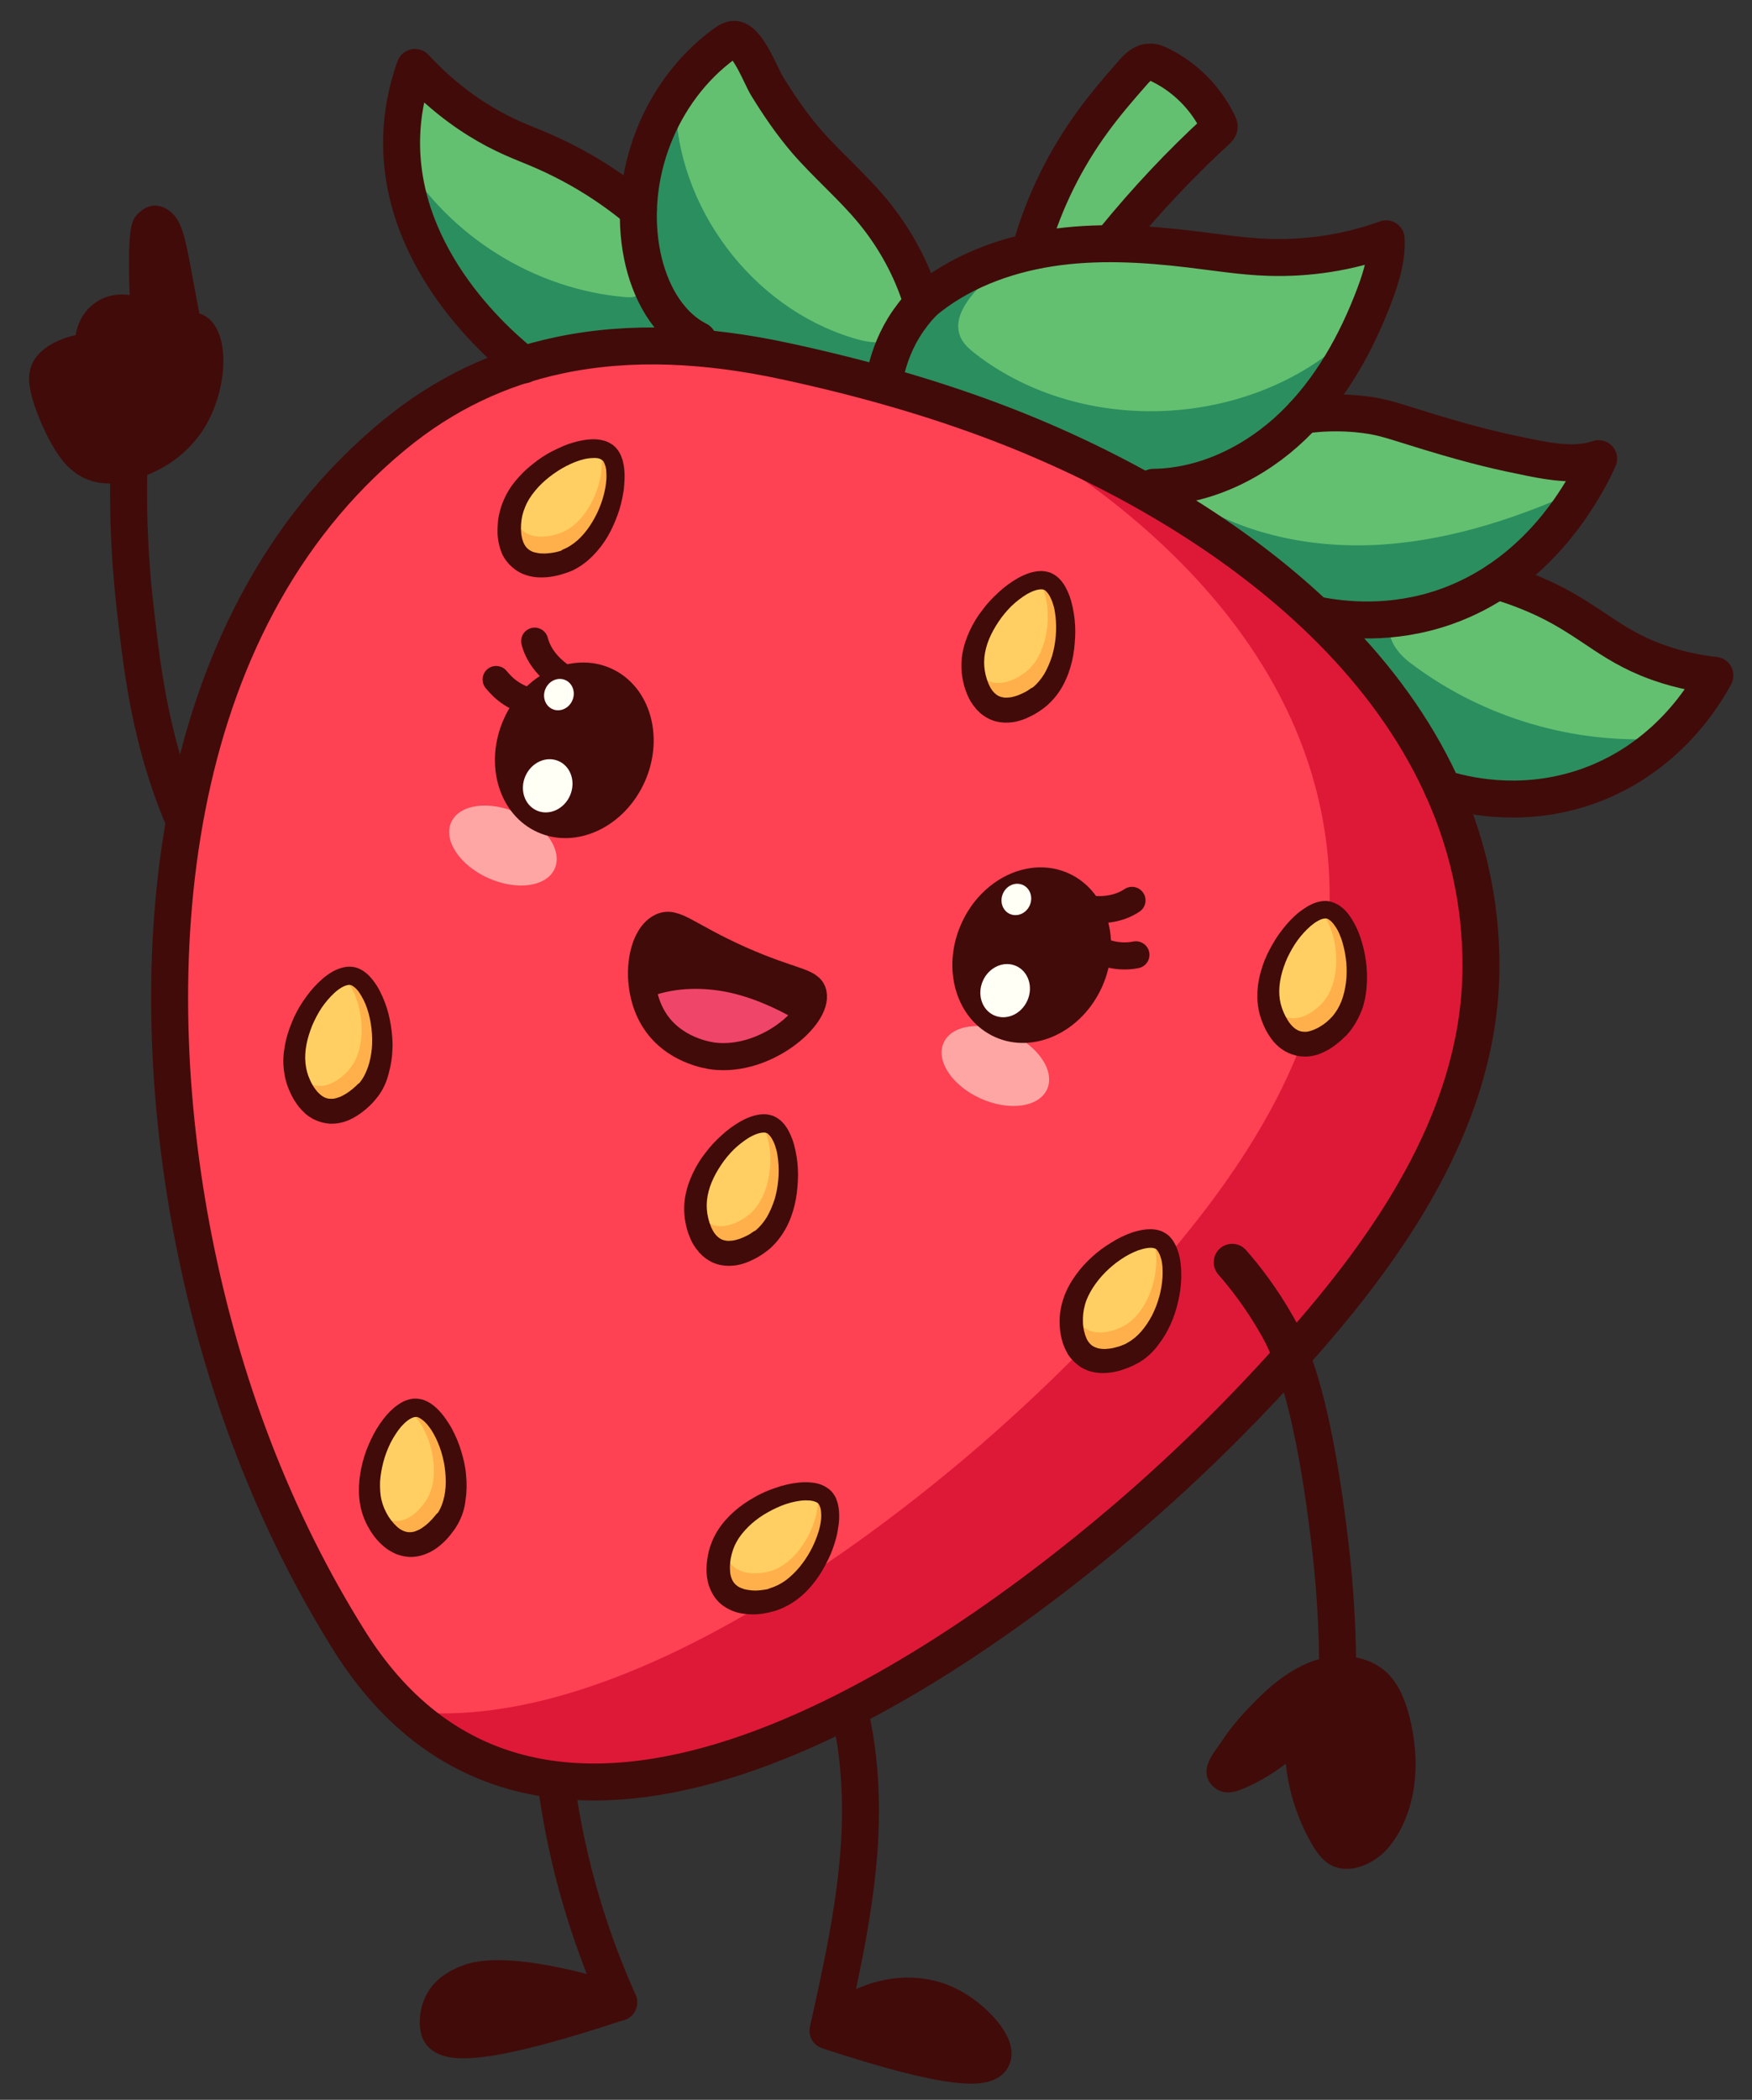 <?xml version="1.0" encoding="utf-8"?>
<!-- Generator: Adobe Illustrator 23.0.3, SVG Export Plug-In . SVG Version: 6.00 Build 0)  -->
<svg version="1.1" id="Layer_1" xmlns="http://www.w3.org/2000/svg" xmlns:xlink="http://www.w3.org/1999/xlink" x="0px" y="0px"
	 viewBox="0 0 850 1018.2" style="enable-background:new 0 0 850 1018.2;" xml:space="preserve">
<rect x="0" y="0" width="850" height="1018.2" fill="#333333" stroke="none"/>
<style type="text/css">
	.st0{fill:none;stroke:#410B09;stroke-width:17.925;stroke-linecap:round;stroke-linejoin:round;stroke-miterlimit:10;}
	.st1{fill:#410B09;}
	.st2{fill:#63C070;}
	.st3{opacity:0.74;fill:#177D59;}
	.st4{fill:#FE4153;}
	.st5{opacity:0.74;fill:#D30B2F;}
	.st6{fill:#FFCF63;}
	.st7{fill:#FFB04A;}
	.st8{fill:none;stroke:#410B09;stroke-width:13.135;stroke-linecap:round;stroke-linejoin:round;stroke-miterlimit:10;}
	.st9{fill:#FEA6A4;}
	.st10{fill:#FFFFF6;}
	.st11{fill:#EF4568;}
</style>
<g>
	<path class="st0" d="M142.9,479.1c-23.8-25.1-38.2-49.2-46.9-66.8C73.9,368.2,69.4,328.6,65.5,294c-3.7-32.8-3.5-60.5-2.5-80.4"/>
	<path class="st1" d="M98.5,208.5c12-18.6,13.5-46.4,2-54.6c-1.5-1.1-2.9-1.6-3.8-1.9c-1.7-8.9-3.1-16.6-4-21.5
		c-3-15.8-4.6-24-10.7-28.4c-1-0.7-3.3-2.3-6.5-2.4c-4.6-0.1-8,3.2-9,4.4c-2.7,2.9-3.9,6.8-3.9,23.6c0,5.7,0.1,10.8,0.3,15.4
		c-1.8-0.3-9.1-1.3-16.1,3.3c-8.5,5.5-9.9,14.8-10.1,16.1c-2,0.4-17.9,3.9-21.7,15.5c-1.8,5.5-0.7,11.1,1.8,18.8
		c1.9,5.5,4.2,10.9,6.9,16.1c4.1,7.7,8.6,14.3,15.9,18.3c15.8,8.6,35.5-2.4,39.5-4.6C90.6,220.2,96.7,211.2,98.5,208.5z"/>
	<path class="st1" d="M220.1,982.4c6.6,3.3,14.4,3.8,21.8,3.8c11.5,0,23-0.9,34.3-3.2c4.9-1,9.7-1.9,14-4.5c2.1-1.3,7.1-3.8,6.2-7
		c-0.2-0.8-0.9-1.5-1.6-2c-3.6-2.6-8.4-3.8-12.7-4.8c-5.4-1.3-10.9-2.4-16.4-3.2c-9.4-1.2-18.8-1.1-28.3-1.1c-2.4,0-4.9,0-7.2,0.6
		c-3.8,0.9-7.2,3.1-10,5.8c-2.6,2.5-4.8,5.6-5,9.1c-0.1,1.2,0.1,2.5,0.9,3.5c0.5,0.8,1.4,1.3,2.2,1.8
		C218.8,981.7,219.5,982.1,220.1,982.4z"/>
	<path class="st1" d="M460.5,972.6c11.9,6.1,23.9,19.4,20.8,25.4c-1.7,3.3-7,3.4-10.2,3.4c-10.5,0-21.2-2.7-31.3-5.3
		c-5.9-1.5-11.7-3.1-17.5-4.9c-3.5-1-7-2.1-10.4-3.2c-1.8-0.6-3.6-1.2-5.5-1.7c-1.2-0.4-3.3-0.5-3.4-2.1c-0.1-1.7,3.4-3.7,4.6-4.6
		c3.7-2.8,7.8-5.3,12.1-7.1c8-3.5,16.9-5.1,25.6-4.2C450.6,968.8,455.8,970.2,460.5,972.6z"/>
	<path class="st0" d="M266.4,801.6c-0.6,23,0.6,52.5,7.2,85.9c6.7,34.1,17.1,62.2,26.6,83.5c-2.5-0.8-53.3-17.5-73.2-9.3
		c-2.9,1.2-9.1,3.7-12.3,9.9c-2.5,4.9-2.6,11-1.2,13.7c3.4,6.3,22.5,6.9,86.7-14.4"/>
	<path class="st0" d="M403.3,803.2c12.4,28.2,15.5,59.8,13.7,90.5c-1.9,30.8-8.6,61-15.3,91c17.1-16.8,40.8-21.3,58.8-12.1
		c11.9,6.1,23.9,19.4,20.8,25.4c-2.8,5.3-18.5,6.8-79.6-13.3"/>
	<path class="st2" d="M799.4,319.2c-23.4-9.6-44.2-31.4-70.5-32.6c-0.6,0-1.2-0.1-1.6-0.4c-0.9-0.8-0.2-2.2,0.5-3.2
		c0.9-1.3,1.7-2.6,2.4-3.9c21.9-15.8,33.8-35.6,37.9-42.4c3.5-5.8,5.9-10.8,7.4-14.2c-10.6,3.6-22.2,1.7-33.2-0.5
		c-13.9-2.8-25.8-5.4-49.2-12.5c-17.1-5.2-21.1-7.1-30.9-8.3c-1.8-0.2-3.5-0.4-5.1-0.5c-6.6-1.6-13.3-3.1-19.9-4.7
		c13-15.6,22.7-34,29.8-53.1c3.2-8.6,6-17.7,5.5-26.9c-18.2,6.5-37.6,9.6-56.9,9c-12.8-0.4-25.5-2.4-38.3-4
		c-12.3-1.5-24.8-2.5-37.2-2.6c4-6,8.2-11.9,13.1-17.5C565,87.6,577.3,74.9,590.4,63c0.4-0.4,0.9-0.9,1-1.5c0.1-0.5-0.1-1-0.4-1.5
		c-5.8-12.2-15.8-22.4-27.9-28.4c-1.7-0.8-3.5-1.6-5.3-1.6c-3.6,0.1-6.3,3-8.7,5.6c-6.6,7.5-13.1,15.1-19,23.2
		c-9.7,13.3-17.7,27.8-23.8,43c-2.8,7.1-5.5,13.8-8.8,20.7c-18.3,4.3-35.8,12.2-50.1,24.4c-5-16.3-13.2-31.5-24-44.6
		c-10-12.1-22.2-22.3-32.4-34.2c-7.2-8.3-13.3-17.4-19-26.7c-2.9-4.8-9.7-23-16.1-22.4c-1.6,0.2-3.1,1.1-4.4,2.1
		c-24.6,17.9-39.9,47.4-41.7,77.6c-0.4-0.2-0.9-0.4-1.3-0.5c-12.6-5-22.8-14-35-20.3c-14.2-7.2-21-8.6-33-14.9
		c-10.2-5.4-24.4-14.5-39.2-30.4c-4.5,12.6-6.1,23.8-6.4,33c-2.1,61.2,49.8,103.7,59.3,111.2l445.8,205.4c9.9,3.1,36.4,9.9,67.4,0
		c41.7-13.4,60.7-47.3,64.7-54.8C817.6,325.8,806.7,322.2,799.4,319.2z"/>
	<path class="st3" d="M800.6,358.4c-41.6,1.4-83.6-11.9-116.7-37.2c-6.2-4.7-12.6-13.2-7.9-19.5c2.1-2.8,5.7-3.8,9-4.8
		c33.9-10.3,64.2-32,84.7-60.9c-31.1,14.4-64.1,25.6-98.3,28c-34.2,2.4-69.7-4.7-97.8-24.2c31.4-20.3,59.1-46.4,81-76.7
		c-48.1,44.8-129.1,48.7-181.2,8.6c-2.8-2.2-5.7-4.6-7.2-7.8c-4.6-9.6,3.8-20,11.6-27.3c-12.2,7.9-24.4,15.8-36.6,23.6
		c-3.1,2-6.3,4.1-9.9,5.1c-5.8,1.6-12.1,0.3-17.8-1.5c-48.8-14.9-85.2-63.5-85.8-114.5c-14.5,26.4-20.5,57.3-17,87.2
		c0.3,2.2,0.4,4.8-1.2,6.4c-1.4,1.4-3.6,1.3-5.6,1.2c-44.2-3.5-86-29.5-108.7-67.6c4.9,25.8,11.5,47.3,27.8,68.5
		c7.6,9.9,19.3,26.2,31.1,31.6c0.1,0.1,445.8,205.4,445.8,205.4c9.9,3.1,36.4,9.9,67.4,0c14.9-4.8,31.3-14.6,43.5-24.4
		C807.5,358.1,804,358.3,800.6,358.4z"/>
	<path class="st4" d="M271.2,172.3c-28.5,6-55.5,18.4-80.4,39C79.2,303.5,67.9,469.4,94.1,601.7c13.6,68.6,38.4,135.1,75.7,194.4
		C263,943.7,452,816.7,545.1,737.4c31.7-27,61.3-56.4,88.6-87.7c44-50.3,84.4-111,84.8-180.3c0.8-129.8-117-217.6-226.5-261.3
		c-35.9-14.3-73.5-24.9-111.2-33C343.1,167,306.1,164.9,271.2,172.3z"/>
	<path class="st5" d="M718.6,469.4c0.8-129.8-117-217.6-226.5-261.3c-4.8-1.9-9.7-3.8-14.6-5.6c89,48.8,168.3,127,167.6,233.6
		c-0.4,69.3-40.8,130-84.8,180.3c-27.4,31.3-57,60.7-88.6,87.7c-65.9,56.2-180,136.3-274.1,125.8c99.1,91.1,262.9-20.4,347.5-92.5
		c31.7-27,61.3-56.4,88.6-87.7C677.7,599.3,718.1,538.6,718.6,469.4z"/>
	<g>
		<g>
			<path class="st6" d="M275.2,271.6c-0.6,0.3-14.8,6.1-23.1-1.2c-7.5-6.7-4.6-19.7-4.2-21.4c5.2-21.9,37.6-37.1,46.9-29.5
				C304.3,227.2,295.9,262.8,275.2,271.6z"/>
			<path class="st7" d="M294.9,219.6c-1.1-0.9-2.5-1.5-4.1-1.7c4.2,9.6-2.9,33.8-18.2,40.3c-0.5,0.2-12.3,5.1-19.1-1
				c-3.7-3.3-4.3-8.3-4.2-12.2c-0.5,1.3-1,2.7-1.3,4.1c-0.4,1.7-3.3,14.6,4.2,21.4c8.2,7.4,22.5,1.5,23.1,1.2
				C295.9,262.8,304.3,227.2,294.9,219.6z"/>
			<g>
				<path class="st1" d="M277.4,276.8l-0.8,0.3l-0.7,0.3c-0.5,0.2-1,0.3-1.5,0.5c-1,0.3-1.9,0.6-2.9,0.9c-2,0.5-4,0.9-6.2,1.1
					c-2.2,0.1-4.4,0.2-6.7-0.2c-2.3-0.4-4.7-1.1-6.9-2.4c-2.2-1.2-4.2-3-5.8-5c-0.4-0.5-0.7-1-1.1-1.5l-0.9-1.6
					c-0.3-0.5-0.5-1.1-0.7-1.7c-0.2-0.6-0.5-1.1-0.6-1.7c-0.7-2.2-1-4.4-1.2-6.6c-0.1-2.2,0-4.2,0.2-6.3c0.4-4,1.7-8.3,3.5-12
					c1.8-3.7,4.2-7,6.9-9.9c2.6-2.9,5.6-5.4,8.7-7.7c3.1-2.3,6.4-4.2,9.9-5.8c3.5-1.7,7.1-3,11.1-3.8c2-0.4,4-0.7,6.2-0.7
					c2.2,0,4.5,0.3,6.9,1.3c0.6,0.3,1.2,0.6,1.8,1l0.9,0.6c0.3,0.2,0.5,0.5,0.8,0.7c0.5,0.5,1,1,1.4,1.6c0.4,0.5,0.7,1.1,1,1.6
					c1.2,2.2,1.7,4.4,2,6.5c0.3,2.1,0.4,4.1,0.3,6.1c-0.1,2-0.2,3.9-0.5,5.9c-0.6,3.8-1.5,7.6-2.8,11.2c-1.3,3.6-2.9,7.2-4.8,10.5
					c-2,3.4-4.4,6.6-7.2,9.4C284.8,272.4,281.3,275,277.4,276.8z M273,266.5c2.6-1,5-2.6,7.3-4.6c2.2-2,4.2-4.4,6-7.1
					c3.5-5.3,6.1-11.5,7.3-17.8c0.3-1.6,0.5-3.2,0.6-4.7c0.1-1.6,0-3.1-0.1-4.5c-0.2-1.4-0.6-2.7-1.1-3.6c-0.1-0.2-0.2-0.5-0.4-0.6
					c-0.1-0.2-0.2-0.4-0.4-0.4c-0.1-0.1-0.1-0.1-0.2-0.2c-0.1,0-0.2-0.1-0.2-0.1c-0.1-0.1-0.3-0.2-0.5-0.3c-0.8-0.4-2.1-0.6-3.4-0.5
					c-1.4,0-2.9,0.2-4.3,0.5c-3,0.7-6,1.9-8.9,3.4c-2.9,1.5-5.6,3.3-8.2,5.3c-2.5,2-4.9,4.2-6.9,6.7c-2,2.4-3.7,5-4.8,7.8
					c-1.2,2.8-1.8,5.4-2,8.5c-0.2,3,0.1,5.9,0.9,8.1c0.8,2.3,2.1,3.8,3.8,4.7c0.8,0.5,1.9,0.8,3.1,1c1.2,0.3,2.5,0.3,3.9,0.3
					c1.4-0.1,2.9-0.2,4.3-0.5c0.7-0.1,1.5-0.3,2.2-0.5c0.4-0.1,0.7-0.2,1.1-0.3L273,266.5z"/>
			</g>
		</g>
		<g>
			<path class="st6" d="M217.3,736.3c-0.3,0.6-8.3,13.7-19.3,12.7c-10.1-0.9-15.4-13.1-16.1-14.7c-8.8-20.7,8.2-52.2,20.3-51.6
				C214.3,683.3,228.7,716.9,217.3,736.3z"/>
			<path class="st7" d="M202.2,682.7c-1.4-0.1-2.9,0.3-4.4,1.1c9.1,5.2,17.7,28.9,9.3,43.2c-0.3,0.5-6.8,11.4-15.9,10.5
				c-4.9-0.5-8.4-4.1-10.6-7.3c0.4,1.4,0.8,2.8,1.4,4.1c0.7,1.6,6,13.7,16.1,14.7c11,1,19-12.1,19.3-12.7
				C228.7,716.9,214.3,683.3,202.2,682.7z"/>
			<g>
				<path class="st1" d="M222.1,739.1l-0.5,0.8l-0.4,0.7c-0.3,0.4-0.6,0.9-0.9,1.3c-0.6,0.8-1.2,1.6-1.8,2.4
					c-1.3,1.6-2.7,3.1-4.3,4.5c-1.6,1.4-3.4,2.7-5.5,3.8c-2.1,1-4.4,1.9-7,2.2c-2.5,0.4-5.2,0.1-7.6-0.6c-0.6-0.2-1.2-0.4-1.8-0.6
					l-1.7-0.8c-0.6-0.3-1.1-0.6-1.6-0.9c-0.5-0.3-1-0.6-1.5-1c-1.9-1.4-3.5-3-4.9-4.6c-1.4-1.7-2.6-3.4-3.6-5.2
					c-2.1-3.5-3.6-7.7-4.3-11.7c-0.7-4.1-0.7-8.1-0.3-12c0.4-3.9,1.3-7.7,2.4-11.4c1.2-3.7,2.7-7.2,4.5-10.6c1.8-3.4,4-6.6,6.6-9.6
					c1.4-1.5,2.8-2.9,4.6-4.2c1.7-1.3,3.8-2.5,6.4-3.1c0.7-0.1,1.3-0.3,2-0.3l1.1,0c0.4,0,0.7,0.1,1.1,0.1c0.7,0.1,1.4,0.3,2,0.4
					c0.7,0.2,1.2,0.5,1.8,0.7c2.3,1.1,4,2.5,5.5,4c1.5,1.5,2.8,3.1,3.9,4.7c1.1,1.6,2.2,3.3,3.1,5c1.8,3.4,3.3,7,4.4,10.7
					c1.1,3.7,2,7.4,2.3,11.3c0.4,3.9,0.4,7.9-0.2,11.9C225.5,731.3,224.2,735.3,222.1,739.1z M212.5,733.5c1.5-2.4,2.5-5.1,3.1-8.1
					c0.6-3,0.8-6.1,0.6-9.3c-0.3-6.4-1.9-12.9-4.7-18.7c-0.7-1.4-1.5-2.9-2.3-4.1c-0.9-1.3-1.8-2.5-2.8-3.5c-1-1-2.1-1.8-3-2.3
					c-0.2-0.1-0.5-0.2-0.7-0.3c-0.2-0.1-0.4-0.1-0.6-0.1c-0.1,0-0.2,0-0.3,0c-0.1,0-0.2,0-0.3,0c-0.2,0-0.4,0.1-0.6,0.1
					c-0.9,0.2-2,0.8-3.1,1.6c-1.1,0.8-2.2,1.9-3.2,3c-2,2.4-3.7,5.1-5.2,8c-1.4,2.9-2.6,6-3.4,9.1c-0.8,3.1-1.4,6.3-1.6,9.4
					c-0.1,3.1,0,6.2,0.7,9.1c0.7,2.9,1.8,5.4,3.4,8c1.6,2.5,3.6,4.7,5.5,6c2,1.3,3.9,1.8,5.9,1.5c1-0.1,2-0.5,3.1-1
					c1.1-0.5,2.2-1.3,3.3-2.1c1.1-0.9,2.2-1.9,3.2-3c0.5-0.6,1-1.1,1.5-1.7c0.2-0.3,0.5-0.6,0.7-0.9L212.5,733.5z"/>
			</g>
		</g>
		<g>
			<path class="st6" d="M504.7,337.5c-0.5,0.4-12.3,10.2-22.4,5.6c-9.2-4.2-10.3-17.5-10.4-19.2c-1.5-22.5,25-46.5,36.1-42
				C519.3,286.5,521.8,323,504.7,337.5z"/>
			<path class="st7" d="M508.1,282c-1.3-0.5-2.8-0.6-4.5-0.4c6.9,7.9,7.2,33.1-5.5,43.9c-0.4,0.3-10.2,8.5-18.5,4.7
				c-4.5-2-6.6-6.7-7.6-10.4c-0.1,1.4-0.1,2.9,0,4.3c0.1,1.7,1.2,15,10.4,19.2c10,4.6,21.9-5.2,22.4-5.6
				C521.8,323,519.3,286.5,508.1,282z"/>
			<g>
				<path class="st1" d="M508.3,341.8l-0.7,0.6l-0.6,0.5c-0.4,0.3-0.8,0.6-1.2,0.9c-0.8,0.6-1.7,1.2-2.5,1.7c-1.7,1.1-3.6,2-5.6,2.9
					c-2,0.8-4.1,1.5-6.4,1.8c-2.3,0.3-4.8,0.3-7.3-0.2c-2.5-0.5-4.9-1.6-7-3.1c-0.5-0.4-1-0.8-1.5-1.2l-1.3-1.3
					c-0.5-0.4-0.8-0.9-1.2-1.4c-0.4-0.5-0.8-0.9-1.1-1.4c-1.4-1.9-2.3-3.9-3.1-6c-0.8-2-1.3-4-1.7-6c-0.8-3.9-0.9-8.4-0.2-12.5
					c0.7-4.1,2-7.9,3.7-11.5c1.7-3.6,3.7-6.9,6.1-9.9c2.3-3.1,4.9-5.9,7.8-8.5c2.8-2.6,5.9-4.9,9.4-6.9c1.8-1,3.6-1.8,5.7-2.5
					c2.1-0.6,4.4-1.1,7-0.8c0.7,0.1,1.3,0.2,2,0.4l1,0.3c0.3,0.1,0.6,0.3,1,0.5c0.7,0.3,1.2,0.7,1.8,1.1c0.6,0.4,1,0.8,1.5,1.3
					c1.8,1.8,2.9,3.7,3.8,5.6c0.9,1.9,1.6,3.8,2.1,5.7c0.5,1.9,0.9,3.8,1.2,5.7c0.6,3.8,0.8,7.7,0.6,11.5c-0.2,3.8-0.6,7.7-1.5,11.5
					c-0.9,3.8-2.2,7.6-4.1,11.2C514.1,335.5,511.5,338.9,508.3,341.8z M501.1,333.3c2.2-1.8,4-4,5.6-6.6c1.5-2.6,2.7-5.5,3.7-8.5
					c1.8-6.1,2.4-12.8,1.7-19.2c-0.2-1.6-0.4-3.2-0.8-4.7c-0.4-1.5-0.9-3-1.5-4.2c-0.6-1.3-1.3-2.4-2.1-3.2
					c-0.2-0.2-0.4-0.4-0.5-0.5c-0.2-0.1-0.3-0.3-0.5-0.3c-0.1,0-0.1-0.1-0.2-0.1c-0.1,0-0.2,0-0.3-0.1c-0.1-0.1-0.4-0.1-0.6-0.1
					c-0.9-0.1-2.1,0.1-3.4,0.5c-1.3,0.4-2.7,1.1-4,1.8c-2.6,1.6-5.2,3.6-7.5,5.8c-2.3,2.3-4.4,4.8-6.2,7.5c-1.8,2.7-3.4,5.5-4.6,8.4
					c-1.2,2.9-2,5.9-2.3,8.8c-0.3,3-0.1,5.7,0.6,8.7c0.7,2.9,1.8,5.6,3.2,7.5c1.5,1.9,3.1,3,5,3.3c1,0.3,2.1,0.2,3.3,0.1
					c1.2-0.1,2.5-0.5,3.8-0.9c1.3-0.5,2.7-1.1,4-1.8c0.7-0.4,1.3-0.7,1.9-1.2c0.3-0.2,0.6-0.4,0.9-0.6L501.1,333.3z"/>
			</g>
		</g>
		<g>
			<path class="st6" d="M370.1,600.9c-0.5,0.4-12.3,10.2-22.4,5.6c-9.2-4.2-10.3-17.5-10.4-19.2c-1.5-22.5,25-46.5,36.1-42
				C384.8,549.9,387.2,586.4,370.1,600.9z"/>
			<path class="st7" d="M373.5,545.4c-1.3-0.5-2.8-0.6-4.5-0.4c6.9,7.9,7.2,33.1-5.5,43.9c-0.4,0.3-10.2,8.5-18.5,4.7
				c-4.5-2-6.6-6.7-7.6-10.4c-0.1,1.4-0.1,2.9,0,4.3c0.1,1.7,1.2,15,10.4,19.2c10,4.6,21.9-5.2,22.4-5.6
				C387.2,586.4,384.8,549.9,373.5,545.4z"/>
			<g>
				<path class="st1" d="M373.8,605.2l-0.7,0.6l-0.6,0.5c-0.4,0.3-0.8,0.6-1.2,0.9c-0.8,0.6-1.7,1.2-2.5,1.7c-1.7,1.1-3.6,2-5.6,2.9
					c-2,0.8-4.1,1.5-6.4,1.8c-2.3,0.3-4.8,0.3-7.3-0.2c-2.5-0.5-4.9-1.6-7-3.1c-0.5-0.4-1-0.8-1.5-1.2l-1.3-1.3
					c-0.5-0.4-0.8-0.9-1.2-1.4c-0.4-0.5-0.8-0.9-1.1-1.4c-1.4-1.9-2.3-3.9-3.1-6c-0.8-2-1.3-4-1.7-6c-0.8-3.9-0.9-8.4-0.2-12.5
					c0.7-4.1,2-7.9,3.7-11.5c1.7-3.6,3.7-6.9,6.1-9.9c2.3-3.1,4.9-5.9,7.8-8.5c2.8-2.6,5.9-4.9,9.4-6.9c1.8-1,3.6-1.8,5.7-2.5
					c2.1-0.6,4.4-1.1,7-0.8c0.7,0.1,1.3,0.2,2,0.4l1,0.3c0.3,0.1,0.6,0.3,1,0.5c0.7,0.3,1.2,0.7,1.8,1.1c0.6,0.4,1,0.8,1.5,1.3
					c1.8,1.8,2.9,3.7,3.8,5.6c0.9,1.9,1.6,3.8,2.1,5.7c0.5,1.9,0.9,3.8,1.2,5.7c0.6,3.8,0.8,7.7,0.6,11.5c-0.2,3.8-0.6,7.7-1.5,11.5
					c-0.9,3.8-2.2,7.6-4.1,11.2C379.5,598.9,377,602.3,373.8,605.2z M366.5,596.7c2.2-1.8,4-4,5.6-6.6c1.5-2.6,2.7-5.5,3.7-8.5
					c1.8-6.1,2.4-12.8,1.7-19.2c-0.2-1.6-0.4-3.2-0.8-4.7c-0.4-1.5-0.9-3-1.5-4.2c-0.6-1.3-1.3-2.4-2.1-3.2
					c-0.2-0.2-0.4-0.4-0.5-0.5c-0.2-0.1-0.3-0.3-0.5-0.3c-0.1,0-0.1-0.1-0.2-0.1c-0.1,0-0.2,0-0.3-0.1c-0.1-0.1-0.4-0.1-0.6-0.1
					c-0.9-0.1-2.1,0.1-3.4,0.5c-1.3,0.4-2.7,1.1-4,1.8c-2.6,1.6-5.2,3.6-7.5,5.8c-2.3,2.3-4.4,4.8-6.2,7.5c-1.8,2.7-3.4,5.5-4.6,8.4
					c-1.2,2.9-2,5.9-2.3,8.8c-0.3,3-0.1,5.7,0.6,8.7c0.7,2.9,1.8,5.6,3.2,7.5c1.5,1.9,3.1,3,5,3.3c1,0.3,2.1,0.2,3.3,0.1
					c1.2-0.1,2.5-0.5,3.8-0.9c1.3-0.5,2.7-1.1,4-1.8c0.7-0.4,1.3-0.7,1.9-1.2c0.3-0.2,0.6-0.4,0.9-0.6L366.5,596.7z"/>
			</g>
		</g>
		<g>
			<path class="st6" d="M178.8,528.5c-0.4,0.5-10,12.5-20.8,10.1c-9.9-2.3-13.6-15-14-16.7c-6-21.7,15-50.6,26.8-48.5
				C182.8,475.6,192.6,510.8,178.8,528.5z"/>
			<path class="st7" d="M170.8,473.4c-1.4-0.3-2.9-0.1-4.5,0.5c8.3,6.3,13.8,31,3.6,44.1c-0.3,0.4-8.3,10.4-17.2,8.3
				c-4.8-1.1-7.8-5.2-9.6-8.6c0.2,1.4,0.4,2.9,0.8,4.3c0.5,1.7,4.2,14.4,14,16.7c10.8,2.5,20.4-9.5,20.8-10.1
				C192.6,510.8,182.8,475.6,170.8,473.4z"/>
			<g>
				<path class="st1" d="M183.2,531.9l-0.6,0.7l-0.5,0.6c-0.3,0.4-0.7,0.8-1,1.2c-0.7,0.8-1.4,1.5-2.2,2.2c-1.5,1.4-3.1,2.7-4.9,3.9
					c-1.8,1.2-3.7,2.3-5.9,3.1c-2.2,0.8-4.6,1.3-7.2,1.3c-2.5,0-5.1-0.6-7.5-1.6c-0.6-0.3-1.1-0.5-1.7-0.8l-1.6-1
					c-0.5-0.3-1-0.7-1.5-1.1c-0.5-0.4-0.9-0.8-1.3-1.2c-1.7-1.6-3.1-3.4-4.2-5.2c-1.2-1.8-2.1-3.7-2.9-5.6
					c-1.6-3.7-2.5-8.1-2.7-12.2c-0.2-4.1,0.4-8.1,1.3-12c0.9-3.8,2.3-7.5,3.9-11c1.6-3.5,3.6-6.8,5.9-9.9c2.2-3.1,4.8-6,7.9-8.7
					c1.5-1.3,3.2-2.5,5.1-3.6c1.9-1,4.1-1.9,6.7-2.2c0.7,0,1.3-0.1,2.1,0l1.1,0.1c0.3,0.1,0.7,0.2,1,0.2c0.7,0.2,1.3,0.4,1.9,0.7
					c0.6,0.3,1.1,0.6,1.7,0.9c2.1,1.4,3.6,3,4.9,4.7c1.3,1.7,2.4,3.4,3.3,5.2c0.9,1.8,1.7,3.6,2.4,5.4c1.4,3.6,2.3,7.4,2.9,11.1
					c0.6,3.8,1,7.6,0.8,11.5c-0.1,3.9-0.7,7.9-1.8,11.8C187.6,524.6,185.8,528.5,183.2,531.9z M174.4,525.1c1.8-2.2,3.1-4.7,4.1-7.6
					c1-2.9,1.6-5.9,1.9-9.1c0.5-6.3-0.2-13-2.2-19.1c-0.5-1.5-1.1-3-1.8-4.4c-0.7-1.4-1.5-2.7-2.3-3.9c-0.8-1.1-1.8-2.1-2.7-2.7
					c-0.2-0.1-0.4-0.3-0.6-0.4c-0.2-0.1-0.4-0.2-0.6-0.2c-0.1,0-0.2-0.1-0.2-0.1c-0.1,0-0.2,0-0.3,0c-0.2-0.1-0.4,0-0.6,0
					c-0.9,0.1-2.1,0.5-3.3,1.2c-1.2,0.7-2.4,1.6-3.5,2.6c-2.3,2.1-4.4,4.6-6.2,7.2c-1.8,2.7-3.3,5.6-4.6,8.6c-1.2,3-2.2,6.1-2.8,9.2
					c-0.6,3.1-0.8,6.2-0.5,9.1c0.3,3,1,5.6,2.3,8.4c1.2,2.7,2.9,5.1,4.7,6.7c1.8,1.6,3.6,2.3,5.6,2.2c1,0.1,2.1-0.2,3.2-0.6
					c1.2-0.3,2.4-1,3.6-1.7c1.2-0.7,2.4-1.6,3.5-2.5c0.6-0.5,1.1-1,1.7-1.5c0.3-0.3,0.5-0.5,0.8-0.8L174.4,525.1z"/>
			</g>
		</g>
		<g>
			<path class="st6" d="M650.6,496.5c-0.4,0.5-10.4,12.2-21.1,9.4c-9.8-2.6-13.1-15.5-13.5-17.1c-5.3-21.9,16.7-50.1,28.5-47.6
				C656.4,443.7,665,479.2,650.6,496.5z"/>
			<path class="st7" d="M644.5,441.2c-1.4-0.3-2.9-0.2-4.5,0.3c8.1,6.6,12.7,31.4,2.1,44.2c-0.3,0.4-8.6,10.1-17.5,7.7
				c-4.7-1.3-7.6-5.4-9.3-9c0.1,1.4,0.3,2.9,0.7,4.3c0.4,1.7,3.7,14.5,13.5,17.1c10.7,2.8,20.7-8.9,21.1-9.4
				C665,479.2,656.4,443.7,644.5,441.2z"/>
			<g>
				<path class="st1" d="M654.9,500.1l-0.6,0.7l-0.5,0.6c-0.3,0.4-0.7,0.8-1.1,1.1c-0.7,0.7-1.5,1.4-2.2,2.1c-1.5,1.3-3.2,2.6-5,3.8
					c-1.8,1.1-3.8,2.1-6,2.9c-2.2,0.7-4.7,1.2-7.2,1c-2.5,0-5.1-0.8-7.4-1.8c-0.6-0.3-1.1-0.6-1.7-0.9l-1.5-1
					c-0.5-0.3-1-0.7-1.4-1.1c-0.4-0.4-0.9-0.8-1.3-1.2c-1.7-1.7-2.9-3.5-4-5.3c-1.1-1.9-2-3.8-2.7-5.7c-1.5-3.8-2.3-8.1-2.3-12.2
					c0-4.1,0.6-8.1,1.7-11.9c1-3.8,2.5-7.4,4.3-10.8c1.8-3.4,3.8-6.7,6.2-9.7c2.3-3,5-5.9,8.1-8.4c1.6-1.2,3.3-2.4,5.2-3.4
					c1.9-1,4.1-1.8,6.8-2c0.7,0,1.3-0.1,2.1,0.1l1.1,0.2c0.3,0.1,0.7,0.2,1,0.3c0.7,0.2,1.3,0.5,1.9,0.8c0.6,0.3,1.1,0.6,1.7,1
					c2,1.4,3.5,3.1,4.7,4.8c1.2,1.7,2.2,3.5,3.1,5.3c0.9,1.8,1.6,3.6,2.2,5.4c1.2,3.7,2.1,7.4,2.6,11.2c0.5,3.8,0.7,7.7,0.4,11.6
					c-0.2,3.9-0.9,7.8-2.2,11.7C659.5,492.9,657.6,496.7,654.9,500.1z M646.4,492.9c1.8-2.1,3.3-4.6,4.4-7.4c1.1-2.8,1.8-5.9,2.2-9
					c0.8-6.3,0.2-13-1.6-19.2c-0.4-1.5-1-3.1-1.6-4.5c-0.6-1.4-1.4-2.8-2.2-3.9c-0.8-1.2-1.7-2.2-2.6-2.8c-0.2-0.1-0.4-0.3-0.6-0.4
					c-0.2-0.1-0.4-0.2-0.5-0.2c-0.1,0-0.2-0.1-0.2-0.1c-0.1,0-0.2,0-0.3,0c-0.2-0.1-0.4,0-0.6,0c-0.9,0-2.1,0.4-3.3,1.1
					c-1.2,0.6-2.4,1.5-3.6,2.5c-2.3,2-4.5,4.4-6.4,7c-1.9,2.6-3.5,5.5-4.9,8.4c-1.3,2.9-2.4,6-3.1,9.1c-0.7,3.1-1,6.2-0.8,9.1
					c0.2,3,0.9,5.6,2.1,8.4c1.2,2.7,2.7,5.2,4.5,6.9c1.8,1.7,3.6,2.4,5.5,2.4c1,0.1,2.1-0.1,3.2-0.5c1.2-0.3,2.4-0.9,3.6-1.5
					c1.2-0.7,2.5-1.5,3.6-2.4c0.6-0.5,1.2-1,1.7-1.5c0.3-0.3,0.6-0.5,0.8-0.8L646.4,492.9z"/>
			</g>
		</g>
		<g>
			<path class="st6" d="M375.1,775.6c-0.6,0.2-15.4,4.5-22.8-3.7c-6.8-7.5-2.5-20.1-2-21.7c7.5-21.2,41.3-32.9,49.8-24.3
				C408.6,734.5,396.5,768.9,375.1,775.6z"/>
			<path class="st7" d="M400.1,725.8c-1-1-2.3-1.7-3.9-2.2c3.2,10-6.5,33.3-22.3,38.2c-0.5,0.2-12.7,3.7-18.9-3
				c-3.3-3.6-3.4-8.7-2.9-12.6c-0.7,1.3-1.3,2.6-1.8,4c-0.6,1.6-4.8,14.2,2,21.7c7.4,8.2,22.2,3.9,22.8,3.7
				C396.5,768.9,408.6,734.5,400.1,725.8z"/>
			<g>
				<path class="st1" d="M376.7,780.9l-0.9,0.3l-0.8,0.2c-0.5,0.1-1,0.2-1.5,0.4c-1,0.2-2,0.4-3,0.6c-2,0.3-4.1,0.5-6.2,0.4
					c-2.2-0.1-4.4-0.3-6.6-0.9c-2.2-0.6-4.5-1.6-6.6-3.1c-2.1-1.4-3.9-3.4-5.2-5.6c-0.3-0.5-0.6-1.1-0.9-1.7l-0.7-1.7
					c-0.3-0.6-0.4-1.1-0.6-1.7c-0.2-0.6-0.3-1.2-0.4-1.7c-0.5-2.3-0.6-4.5-0.5-6.7c0.1-2.2,0.4-4.2,0.8-6.2
					c0.8-3.9,2.5-8.1,4.7-11.5c2.2-3.5,5-6.5,7.9-9.1c2.9-2.6,6.2-4.8,9.5-6.7c3.3-1.9,6.8-3.5,10.5-4.7c3.6-1.3,7.4-2.2,11.4-2.6
					c2-0.2,4.1-0.2,6.2,0c2.1,0.2,4.4,0.7,6.8,2.1c0.6,0.4,1.1,0.7,1.7,1.2l0.8,0.7c0.3,0.3,0.5,0.5,0.7,0.8
					c0.5,0.5,0.8,1.1,1.2,1.7c0.4,0.6,0.6,1.2,0.8,1.7c0.9,2.3,1.2,4.5,1.3,6.6c0.1,2.1,0,4.1-0.3,6.1c-0.3,2-0.6,3.9-1.1,5.8
					c-1,3.8-2.3,7.4-4,10.8c-1.7,3.5-3.6,6.8-5.9,9.9c-2.3,3.1-5,6.1-8.2,8.6C384.5,777.4,380.8,779.5,376.7,780.9z M373.4,770.2
					c2.7-0.8,5.3-2.1,7.7-3.8c2.4-1.8,4.7-4,6.7-6.4c4.1-4.9,7.3-10.8,9.2-16.9c0.5-1.5,0.9-3.1,1.1-4.6c0.3-1.5,0.4-3.1,0.3-4.5
					c0-1.4-0.3-2.8-0.7-3.7c-0.1-0.2-0.2-0.5-0.3-0.6c-0.1-0.2-0.2-0.4-0.3-0.5c-0.1-0.1-0.1-0.1-0.2-0.2c-0.1,0-0.1-0.1-0.2-0.2
					c-0.1-0.1-0.3-0.2-0.5-0.3c-0.8-0.4-2-0.8-3.4-0.9c-1.4-0.1-2.9-0.1-4.4,0.1c-3.1,0.4-6.2,1.2-9.2,2.4c-3,1.2-5.9,2.7-8.7,4.4
					c-2.7,1.7-5.3,3.7-7.5,5.9c-2.2,2.2-4.2,4.6-5.6,7.2c-1.5,2.6-2.3,5.2-2.9,8.2c-0.5,2.9-0.5,5.9,0,8.2c0.6,2.4,1.7,4,3.3,5.1
					c0.8,0.6,1.8,1,3,1.4c1.1,0.4,2.5,0.5,3.9,0.7c1.4,0.1,2.9,0.1,4.4-0.1c0.7-0.1,1.5-0.2,2.2-0.3c0.4-0.1,0.7-0.1,1.1-0.2
					L373.4,770.2z"/>
			</g>
		</g>
		<g>
			<path class="st6" d="M549.8,655.9c-0.6,0.3-14,7.8-23,1.5c-8.3-5.8-6.9-19-6.7-20.7c2.6-22.4,33-41.3,43.1-34.8
				C573.4,608.3,569.3,644.6,549.8,655.9z"/>
			<path class="st7" d="M563.1,601.8c-1.2-0.8-2.7-1.1-4.3-1.2c5.3,9,1.1,33.9-13.3,42.2c-0.5,0.3-11.6,6.5-19.1,1.2
				c-4-2.8-5.3-7.7-5.6-11.6c-0.4,1.4-0.7,2.8-0.8,4.3c-0.2,1.7-1.5,14.9,6.7,20.7c9.1,6.3,22.5-1.2,23-1.5
				C569.3,644.6,573.4,608.3,563.1,601.8z"/>
			<g>
				<path class="st1" d="M552.6,660.7l-0.8,0.4l-0.7,0.4c-0.5,0.2-0.9,0.5-1.4,0.7c-0.9,0.4-1.9,0.8-2.8,1.2c-1.9,0.7-3.9,1.4-6,1.8
					c-2.1,0.4-4.3,0.7-6.7,0.6c-2.3-0.1-4.8-0.5-7.1-1.5c-2.4-0.9-4.5-2.5-6.3-4.3c-0.4-0.5-0.9-0.9-1.3-1.4l-1.1-1.5
					c-0.4-0.5-0.6-1-0.9-1.6c-0.3-0.5-0.6-1.1-0.8-1.6c-1-2.1-1.6-4.3-2-6.4c-0.4-2.1-0.6-4.2-0.6-6.3c-0.1-4,0.7-8.4,2.1-12.3
					c1.4-3.9,3.4-7.4,5.7-10.6c2.3-3.2,4.9-6.1,7.8-8.7c2.8-2.6,5.9-4.9,9.2-6.9c3.3-2.1,6.7-3.8,10.5-5.1c1.9-0.6,3.9-1.1,6.1-1.4
					c2.1-0.2,4.5-0.3,7.1,0.5c0.6,0.2,1.3,0.4,1.9,0.8l0.9,0.5c0.3,0.2,0.6,0.4,0.9,0.6c0.6,0.4,1.1,0.9,1.5,1.4
					c0.5,0.5,0.8,1,1.2,1.5c1.4,2.1,2.2,4.1,2.8,6.2c0.6,2,0.9,4,1.1,6c0.2,2,0.2,3.9,0.2,5.9c-0.1,3.9-0.6,7.7-1.5,11.4
					c-0.8,3.7-2,7.4-3.6,11c-1.6,3.6-3.6,7-6.1,10.2C559.4,655.6,556.3,658.5,552.6,660.7z M547,651.1c2.4-1.3,4.7-3.2,6.7-5.5
					c2-2.3,3.7-4.9,5.2-7.7c2.9-5.7,4.7-12.1,5.1-18.5c0.1-1.6,0.1-3.2,0-4.7c-0.1-1.6-0.3-3.1-0.7-4.4c-0.4-1.4-0.9-2.6-1.5-3.5
					c-0.2-0.2-0.3-0.4-0.4-0.6c-0.1-0.2-0.3-0.3-0.4-0.4c-0.1,0-0.1-0.1-0.2-0.2c-0.1,0-0.2-0.1-0.2-0.1c-0.1-0.1-0.4-0.1-0.6-0.2
					c-0.8-0.3-2.1-0.3-3.5-0.1c-1.4,0.2-2.8,0.6-4.3,1.1c-2.9,1.1-5.8,2.6-8.4,4.4c-2.7,1.8-5.2,3.9-7.5,6.2c-2.3,2.3-4.3,4.8-6,7.4
					c-1.7,2.7-3.1,5.4-3.9,8.3c-0.8,2.9-1.1,5.6-1,8.6c0.1,3,0.8,5.8,1.8,8c1.1,2.2,2.5,3.5,4.4,4.2c0.9,0.4,2,0.6,3.2,0.7
					c1.2,0.1,2.5,0,3.9-0.2c1.4-0.2,2.8-0.6,4.2-1c0.7-0.2,1.4-0.5,2.1-0.8c0.3-0.1,0.7-0.3,1-0.4L547,651.1z"/>
			</g>
		</g>
	</g>
	<path class="st0" d="M271.2,172.3c-28.5,6-55.5,18.4-80.4,39C79.2,303.5,67.9,469.4,94.1,601.7c13.6,68.6,38.4,135.1,75.7,194.4
		C263,943.7,452,816.7,545.1,737.4c31.7-27,61.3-56.4,88.6-87.7c44-50.3,84.4-111,84.8-180.3c0.8-129.8-117-217.6-226.5-261.3
		c-35.9-14.3-73.5-24.9-111.2-33C343.1,167,306.1,164.9,271.2,172.3z"/>
	<path class="st0" d="M338.7,165c-15.1-7.7-23.7-24.4-27.1-41.1c-7.7-38,8.5-79.9,39.9-102.7c1.3-1,2.7-1.9,4.4-2.1
		c6.4-0.6,13.2,17.6,16.1,22.4c5.7,9.3,11.9,18.4,19,26.7c10.3,11.9,22.4,22.1,32.4,34.2c10.8,13.1,19.1,28.3,24,44.6
		c17.3-14.8,39.4-23.2,61.9-26.7c22.5-3.5,45.5-2.2,68,0.5c12.7,1.5,25.4,3.6,38.3,4c19.3,0.6,38.7-2.4,56.9-9
		c0.5,9.2-2.3,18.3-5.5,26.9c-8.9,23.7-21.5,46.3-39.7,63.8c-18.2,17.5-42.5,29.5-67.7,29.8"/>
	<path class="st0" d="M726.4,281.8c2.7,0.8,7.4,2.2,13,4.4c28.3,10.9,37.5,23.8,60,33.1c7.3,3,18.2,6.6,32.6,8.2
		c-4,7.5-23,41.4-64.7,54.8c-31,9.9-57.5,3.1-67.4,0"/>
	<path class="st0" d="M309.7,101.8c-7.7-6.4-19.8-15.5-36.2-23.8c-14.2-7.2-21-8.6-33-14.9c-10.2-5.4-24.4-14.5-39.2-30.4
		c-4.5,12.6-6.1,23.8-6.4,33c-2.1,61.2,49.8,103.7,59.3,111.2"/>
	<path class="st0" d="M632.5,201.3c7-1,17.4-1.8,29.8-0.2c9.7,1.3,13.8,3.1,30.9,8.3c23.4,7.1,35.3,9.7,49.2,12.5
		c11,2.2,22.6,4.1,33.2,0.5c-1.5,3.4-3.9,8.4-7.4,14.2c-5.7,9.4-25.9,43.3-67,57.7c-26.1,9.1-49.6,6.5-62.8,3.8"/>
	<path class="st0" d="M500.5,119.1c6.3-21.6,16.4-42,29.7-60.2c5.9-8.1,12.4-15.7,19-23.2c2.3-2.7,5.1-5.6,8.7-5.6
		c1.9,0,3.7,0.7,5.3,1.6c12.1,6,22.1,16.2,27.9,28.4c0.2,0.5,0.5,1,0.4,1.5c-0.1,0.6-0.6,1.1-1,1.5c-17.8,16.3-34.3,33.9-49.6,52.6"
		/>
	<path class="st0" d="M447.5,147.1c-2.9,3-6,6.9-9,11.7c-5.3,8.7-7.7,16.9-9,22.8"/>
	<g>
		<path class="st8" d="M276.5,330.6c-7.9-4.2-14.9-11.1-17.1-19.7"/>
		<path class="st8" d="M262.4,341.2c-3-0.3-8.7-1.2-14.4-5c-3.4-2.2-5.7-4.8-7.3-6.7"/>
		
			<ellipse transform="matrix(0.409 -0.913 0.913 0.409 -230.137 464.862)" class="st9" cx="243.8" cy="410.1" rx="17.3" ry="27.5"/>
		
			<ellipse transform="matrix(0.409 -0.913 0.913 0.409 -167.473 469.174)" class="st1" cx="278.4" cy="363.9" rx="43.5" ry="37.4"/>
		
			<ellipse transform="matrix(0.409 -0.913 0.913 0.409 -147.262 446.448)" class="st10" cx="271" cy="336.9" rx="7.7" ry="7.1"/>
		
			<ellipse transform="matrix(0.409 -0.913 0.913 0.409 -190.808 467.577)" class="st10" cx="265.5" cy="381.1" rx="13.1" ry="11.8"/>
		
			<ellipse transform="matrix(0.409 -0.913 0.913 0.409 -186.629 746.12)" class="st9" cx="482.7" cy="517.1" rx="17.3" ry="27.5"/>
		
			<ellipse transform="matrix(0.409 -0.913 0.913 0.409 -127.057 730.445)" class="st1" cx="500.3" cy="463.3" rx="43.5" ry="37.4"/>
		
			<ellipse transform="matrix(0.409 -0.913 0.913 0.409 -106.846 707.719)" class="st10" cx="492.9" cy="436.3" rx="7.7" ry="7.1"/>
		
			<ellipse transform="matrix(0.409 -0.913 0.913 0.409 -150.392 728.848)" class="st10" cx="487.4" cy="480.5" rx="13.1" ry="11.8"/>
		<path class="st1" d="M394.5,481.7c2.4,11.3-23,33.4-48.3,30.4c-2.2-0.3-19.9-2.7-29.2-18.2c-9.6-16-6.4-39.5,3.7-44.4
			c6.8-3.3,12.1,4,38.2,15.7C384.5,476.6,393.2,475.6,394.5,481.7z"/>
		<path class="st11" d="M386.9,494.8c0.3,0.2,0.5,0.3,0.8,0.5c1,0.6-6.4,6.6-6.9,7c-3.2,2.3-6.6,4.2-10.2,5.8
			c-7.6,3.3-16.1,5-24.3,4c-2.2-0.3-19.9-2.7-29.2-18.2c-2-3.3-3.1-6.2-3.2-10c12-4.9,25.4-5.4,38.1-3
			C364.3,483.3,376,488.5,386.9,494.8z"/>
		<path class="st8" d="M394.5,481.7c2.4,11.3-23,33.4-48.3,30.4c-2.2-0.3-19.9-2.7-29.2-18.2c-9.6-16-6.4-39.5,3.7-44.4
			c6.8-3.3,12.1,4,38.2,15.7C384.5,476.6,393.2,475.6,394.5,481.7z"/>
		<path class="st8" d="M523.3,439.9c8.7,2.1,18.5,1.7,25.9-3.3"/>
		<path class="st8" d="M527.1,457.4c2.5,1.8,7.3,4.8,14.1,5.8c4,0.6,7.4,0.3,9.9-0.2"/>
	</g>
	<path class="st1" d="M608.2,825.7c-5.6,5.7-10.9,11.7-15.3,18.4c-3.4,5.1-9.3,11.5-7.1,18c1.2,3.5,4.5,6.3,8.2,6.9
		c3.6,0.6,7.3-0.8,10.7-2.3c6.8-3.1,13.2-6.9,19.1-11.5c1.4,13.4,5.6,26.5,12.2,38.2c2,3.5,4.2,6.9,7.3,9.4c9.8,7.8,24.2,1,30.9-7.6
		c13.7-17.3,15.1-41.8,9.5-63.2c-2-7.5-4.9-15-10.4-20.5c-8.8-8.7-22.9-10.3-34.7-6.6C626.8,808.7,616.9,816.8,608.2,825.7z"/>
	<path class="st0" d="M648,844.7c1.4-23,1.9-55.2-2.4-93.3c-8-69.4-18.4-95.1-25.7-108.1c-7.9-14-16.2-24.5-22.1-31.2"/>
</g>
</svg>
